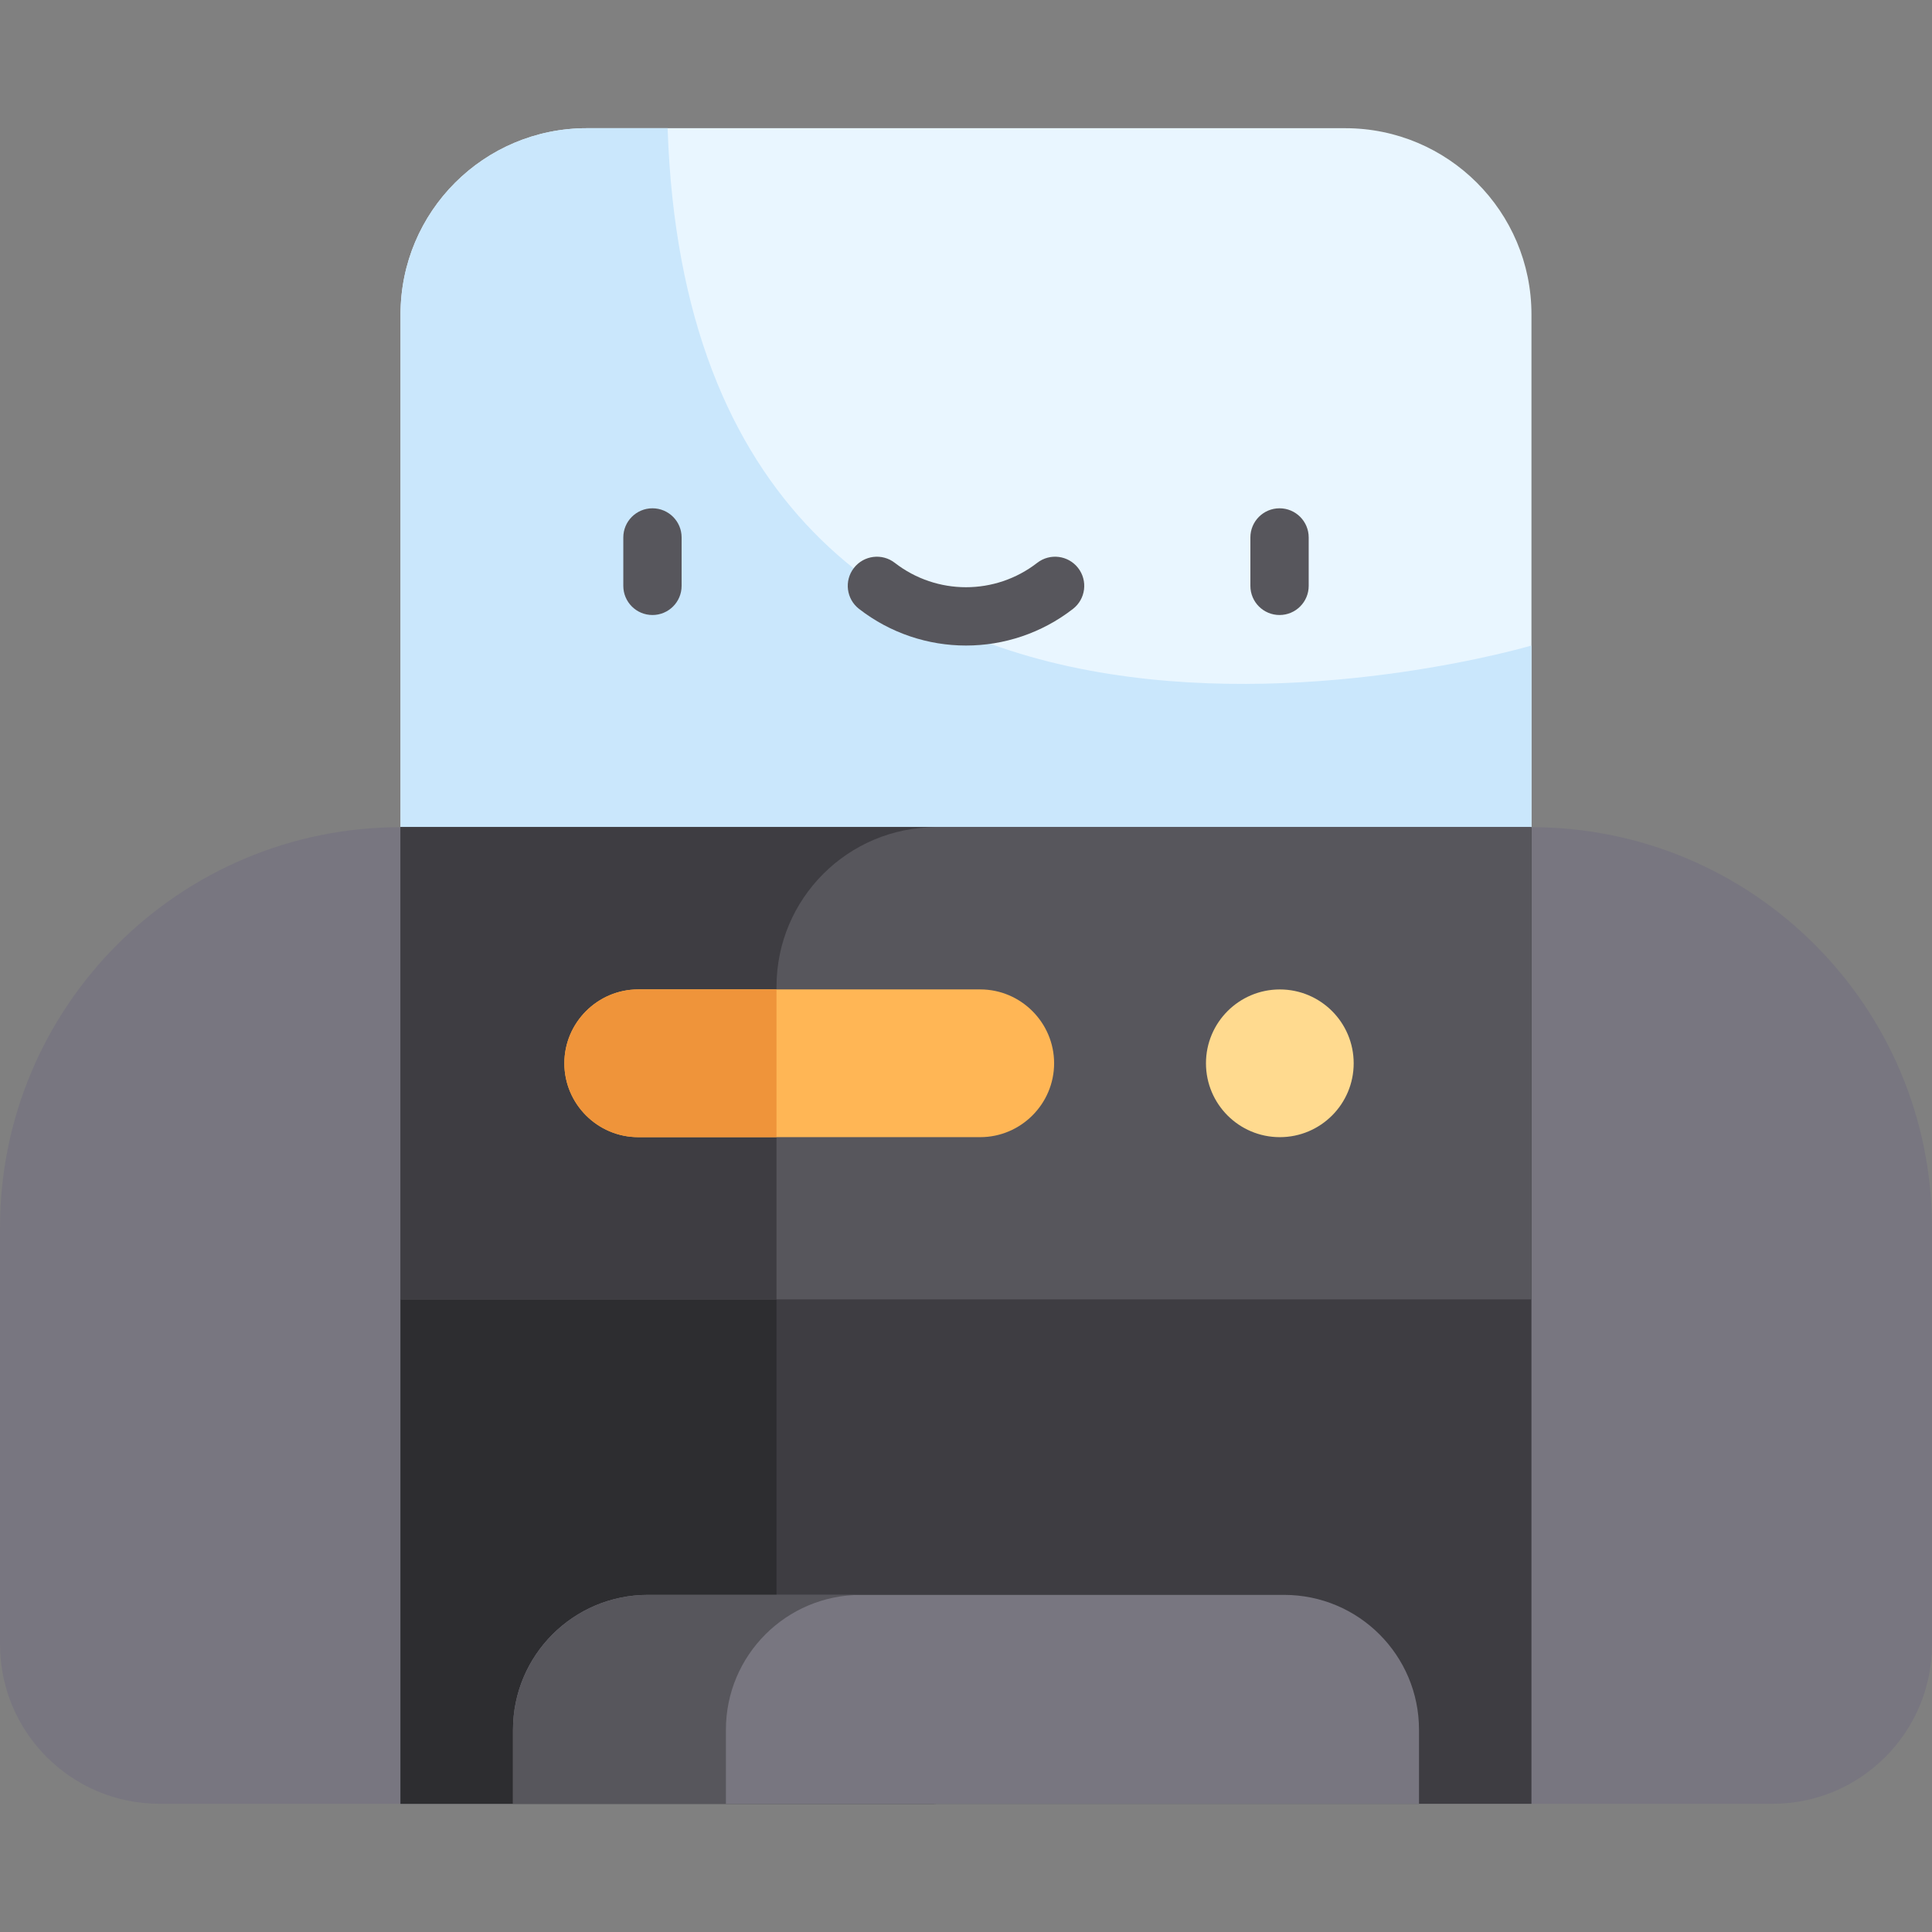 <?xml version="1.0" encoding="iso-8859-1"?>
<!-- Generator: Adobe Illustrator 19.0.0, SVG Export Plug-In . SVG Version: 6.00 Build 0)  -->
<svg version="1.1" id="Capa_1" xmlns="http://www.w3.org/2000/svg" xmlns:xlink="http://www.w3.org/1999/xlink" x="0px" y="0px"
	 viewBox="0 0 512 512" style="enable-background:new 0 0 512 512;" xml:space="preserve">
<rect x="0" y="0" width="512" height="512" fill="#808080" stroke="none"/>
<path style="fill:#E9F6FF;" d="M405.852,235.438H106.148V83.325c0-27.255,22.095-49.35,49.35-49.35h201.004
	c27.255,0,49.35,22.095,49.35,49.35v152.113H405.852z"/>
<path style="fill:#CAE7FC;" d="M405.852,171.075c0,0-222.126,65.75-228.929-137.101h-21.426c-27.255,0-49.35,22.095-49.35,49.35
	v152.113h299.704V171.075z"/>
<g>
	<path style="fill:#57565C;" d="M339.091,162.985c-4.268,0-7.726-3.459-7.726-7.726v-12.827c0-4.267,3.458-7.726,7.726-7.726
		c4.268,0,7.726,3.459,7.726,7.726v12.827C346.818,159.526,343.358,162.985,339.091,162.985z"/>
	<path style="fill:#57565C;" d="M172.909,162.985c-4.268,0-7.726-3.459-7.726-7.726v-12.827c0-4.267,3.458-7.726,7.726-7.726
		c4.268,0,7.726,3.459,7.726,7.726v12.827C180.635,159.526,177.177,162.985,172.909,162.985z"/>
	<path style="fill:#57565C;" d="M256,171.075c-10,0-20-3.236-28.344-9.708c-3.372-2.616-3.985-7.469-1.369-10.841
		c2.614-3.373,7.469-3.986,10.84-1.37c11.113,8.62,26.634,8.62,37.747,0c3.37-2.616,8.225-2.003,10.84,1.37
		c2.616,3.372,2.003,8.225-1.369,10.841C276,167.84,266,171.075,256,171.075z"/>
</g>
<path style="fill:#787680;" d="M469.723,478.025H42.277C18.928,478.025,0,459.097,0,435.749V325.362
	c0-58.623,47.524-106.148,106.148-106.148h299.704c58.623,0,106.148,47.523,106.148,106.148v110.387
	C512,459.097,493.072,478.025,469.723,478.025z"/>
<rect x="106.15" y="219.212" style="fill:#3E3D42;" width="299.7" height="258.812"/>
<path style="fill:#2D2D30;" d="M205.784,435.746V261.492c0-23.35,18.929-42.279,42.279-42.279H106.148v258.811h141.915
	C224.712,478.025,205.784,459.096,205.784,435.746z"/>
<rect x="106.15" y="219.212" style="fill:#57565C;" width="299.7" height="125.136"/>
<path style="fill:#3E3D42;" d="M248.062,219.214H106.148v125.135h99.636v-82.856C205.784,238.142,224.712,219.214,248.062,219.214z"
	/>
<circle style="fill:#FFDA8F;" cx="339.167" cy="281.785" r="19.573"/>
<path style="fill:#FFB655;" d="M259.775,301.356h-90.64c-10.766,0-19.576-8.809-19.576-19.576l0,0
	c0-10.766,8.809-19.576,19.576-19.576h90.64c10.766,0,19.576,8.809,19.576,19.576l0,0
	C279.35,292.547,270.541,301.356,259.775,301.356z"/>
<path style="fill:#EF943A;" d="M205.784,262.205h-36.65c-10.766,0-19.576,8.809-19.576,19.576s8.809,19.576,19.576,19.576h36.65
	V262.205z"/>
<path style="fill:#787680;" d="M376.051,478.025H135.949v-19.619c0-19.741,16.004-35.745,35.745-35.745h168.613
	c19.741,0,35.745,16.004,35.745,35.745v19.619H376.051z"/>
<path style="fill:#57565C;" d="M228.118,422.661h-56.425c-19.741,0-35.745,16.004-35.745,35.745v19.619h56.425v-19.619
	C192.373,438.665,208.377,422.661,228.118,422.661z"/>
<g>
</g>
<g>
</g>
<g>
</g>
<g>
</g>
<g>
</g>
<g>
</g>
<g>
</g>
<g>
</g>
<g>
</g>
<g>
</g>
<g>
</g>
<g>
</g>
<g>
</g>
<g>
</g>
<g>
</g>
</svg>
